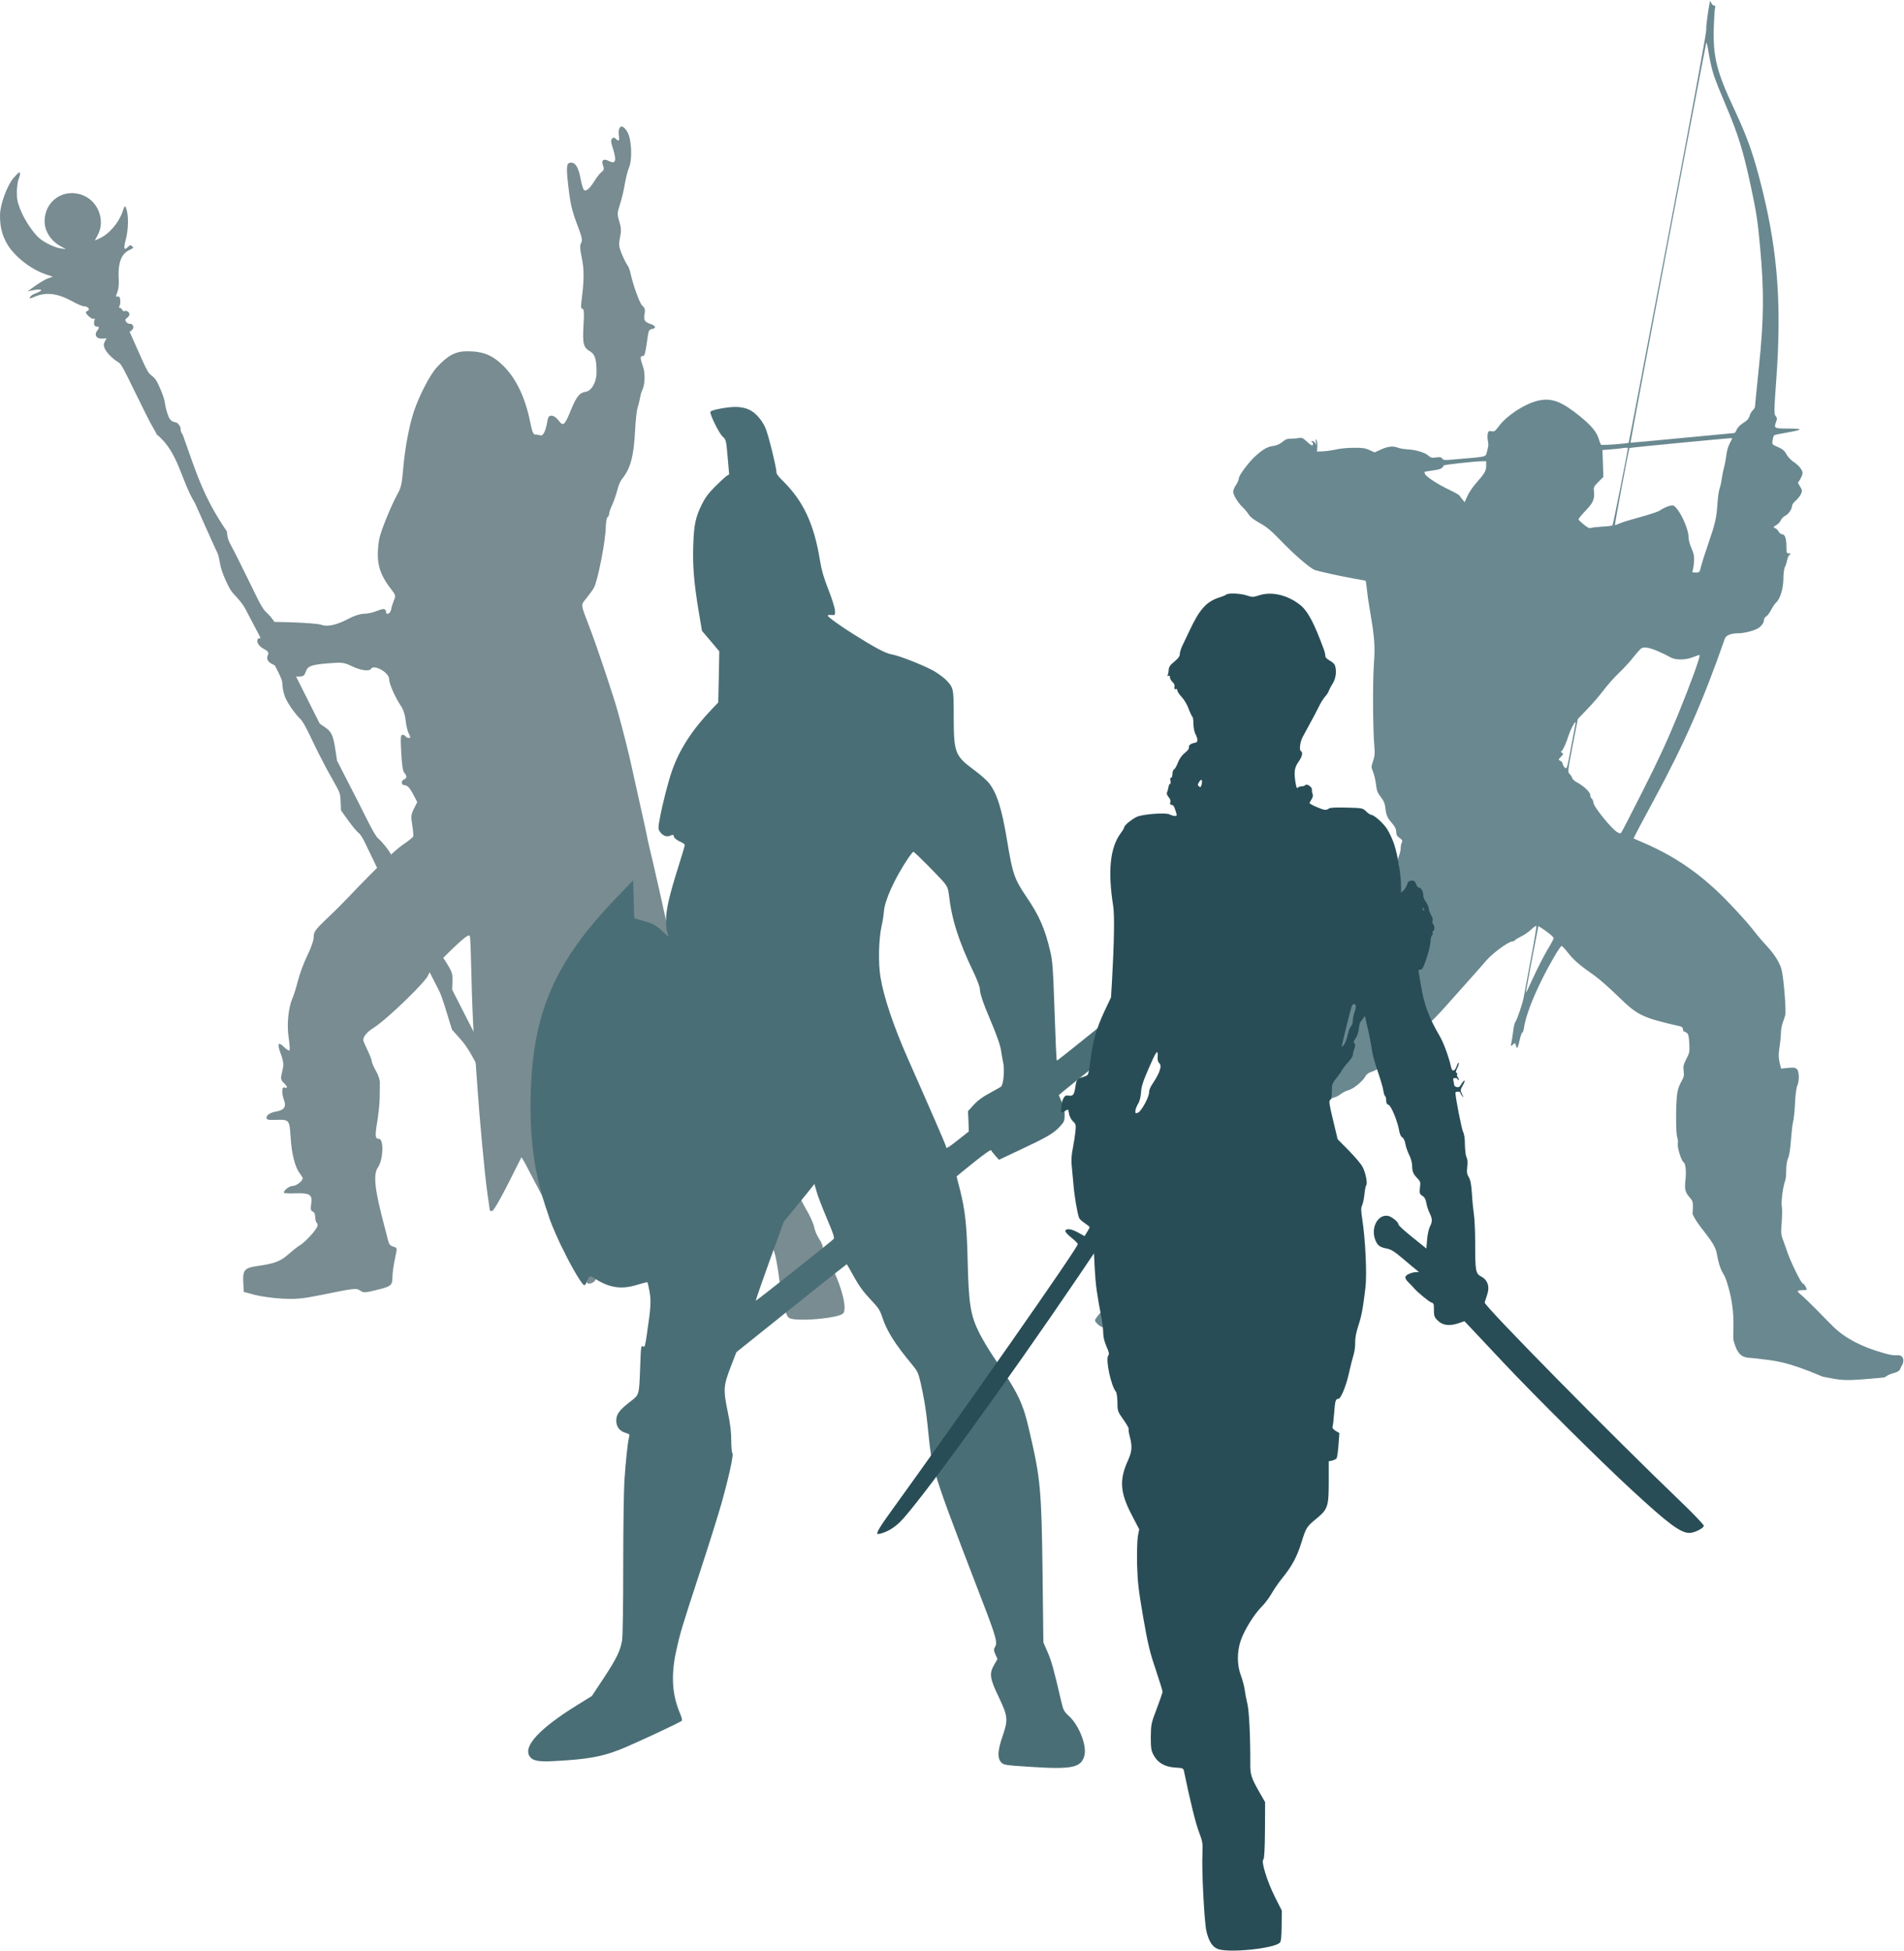 <?xml version="1.0" encoding="UTF-8" standalone="no"?>
<svg
   xmlns="http://www.w3.org/2000/svg"
   id="svg3804"
   preserveAspectRatio="xMidYMid meet"
   viewBox="0 0 1540.788 1578.078"
   version="1.0">
  <defs
     id="defs3808" />
  <g
     style="fill:#788c91;fill-opacity:1"
     transform="translate(2915.296,373.756)"
     id="g4593">
    <path
       style="fill:#788c91;fill-opacity:1;stroke-width:0.127"
       d="m -2414.238,-269.528 c -0.509,1.017 -0.509,3.688 -0.254,5.722 0.636,4.069 -0.127,4.705 -2.543,2.289 -1.145,-1.145 -1.907,-1.145 -2.925,-0.127 -1.145,1.144 -1.017,3.052 0.636,7.884 3.179,9.919 2.289,13.098 -3.179,10.3 -4.197,-2.289 -6.486,-0.763 -4.832,3.433 1.017,2.925 0.89,3.815 -1.145,5.468 -1.399,1.017 -3.942,4.196 -5.595,6.994 -4.069,6.485 -7.121,9.029 -8.647,7.503 -0.763,-0.763 -1.907,-4.705 -2.67,-8.774 -1.653,-9.029 -4.069,-13.352 -7.63,-13.352 -3.815,0 -4.197,2.67 -2.543,17.549 1.907,16.659 2.925,20.855 8.011,34.335 3.306,8.647 3.688,11.063 2.543,13.098 -1.145,1.78 -1.017,4.451 0.509,12.081 2.035,9.41 1.907,18.693 -0.254,35.098 -0.509,4.451 -0.382,6.104 0.763,6.104 1.272,0 1.526,3.179 0.89,13.48 -0.89,14.878 0,17.93 5.341,20.982 3.942,2.289 5.214,6.358 5.214,17.04 0,7.884 -4.069,15.006 -8.902,15.641 -4.832,0.763 -7.121,3.561 -11.572,14.115 -5.341,13.225 -6.485,14.115 -10.173,9.156 -1.653,-2.289 -4.069,-3.942 -5.723,-3.942 -2.162,0 -2.925,0.89 -3.561,5.087 -1.145,7.248 -3.434,11.699 -5.595,10.809 -0.89,-0.382 -2.798,-0.636 -3.942,-0.636 -1.78,0 -2.67,-2.162 -4.324,-10.555 -3.942,-19.456 -11.445,-35.225 -22,-45.398 -8.774,-8.52 -16.277,-11.445 -29.121,-11.445 -9.156,0 -15.642,3.433 -24.543,13.225 -5.468,5.977 -14.243,23.017 -18.439,35.734 -3.688,11.063 -7.248,30.011 -8.52,45.526 -1.017,12.717 -1.78,16.023 -4.959,21.618 -4.197,7.503 -11.699,25.56 -13.988,33.699 -0.89,3.052 -1.653,9.792 -1.653,14.751 0,10.173 3.052,18.058 10.809,27.977 3.561,4.578 3.815,5.087 2.289,8.902 -0.89,2.162 -2.035,5.468 -2.289,7.376 -0.636,3.688 -4.197,5.087 -4.197,1.653 0,-1.017 -0.89,-1.907 -1.907,-1.907 -1.145,0 -4.069,0.89 -6.613,1.907 -2.416,1.017 -6.613,1.907 -9.283,1.907 -2.798,0 -7.63,1.526 -11.572,3.561 -10.428,5.595 -17.93,7.248 -23.017,5.341 -4.197,-1.653 -44,-3.052 -48.45,-1.78 -2.798,0.89 -2.543,7.376 0.382,7.757 12.971,1.653 15.769,4.196 4.578,4.196 -3.815,0 -7.376,0.636 -7.757,1.272 -1.526,2.416 0.636,5.977 5.087,8.266 3.433,1.907 4.069,2.798 3.052,4.578 -1.653,3.306 -0.127,6.104 4.705,8.139 2.289,0.89 5.087,3.434 6.231,5.595 1.907,3.815 2.289,3.942 10.046,3.942 7.884,0 8.139,-0.127 9.537,-3.815 1.653,-4.832 4.324,-5.85 18.821,-6.994 10.936,-0.89 12.081,-0.636 18.694,2.416 7.121,3.433 13.988,4.324 15.387,2.035 2.416,-3.815 14.624,3.052 14.624,8.266 0,3.815 4.832,14.751 9.283,21.364 2.162,3.179 3.561,7.248 4.069,12.081 0.382,3.942 1.526,8.774 2.543,10.682 1.526,3.052 1.526,3.561 0,3.561 -1.017,0 -2.162,-0.636 -2.543,-1.272 -0.382,-0.763 -1.653,-1.272 -2.543,-1.272 -1.526,0 -1.653,2.416 -1.017,14.243 0.509,9.283 1.272,15.133 2.416,16.404 2.289,2.543 2.289,4.451 -0.127,5.468 -2.543,0.89 -2.416,4.578 0.127,4.578 2.543,0 4.451,2.035 7.757,8.393 l 2.798,5.341 -2.671,5.341 c -2.416,4.832 -2.543,6.231 -1.399,13.225 0.763,4.196 1.017,8.393 0.763,9.283 -0.254,0.763 -3.815,3.561 -7.757,6.231 -6.612,4.324 -23.78,20.855 -44.254,42.474 -4.324,4.578 -12.462,12.717 -18.185,18.058 -9.156,8.774 -10.3,10.428 -10.3,14.497 0,2.798 -2.035,8.647 -5.087,14.878 -2.798,5.723 -6.231,14.878 -7.63,20.474 -1.399,5.468 -3.433,12.081 -4.578,14.497 -3.306,7.884 -4.578,21.491 -2.925,31.792 0.763,5.214 1.017,9.665 0.636,10.173 -0.509,0.381 -2.416,-0.89 -4.451,-2.798 -4.832,-4.705 -5.723,-2.671 -2.543,5.722 1.653,4.069 2.289,8.139 1.907,10.301 -0.382,2.035 -1.145,5.087 -1.526,7.121 -0.509,2.543 0,4.069 1.908,5.85 3.052,2.798 3.561,4.832 0.763,3.815 -2.416,-1.017 -2.543,4.451 -0.382,10.555 1.78,4.96 0,7.63 -5.977,8.774 -5.214,0.89 -8.266,2.798 -8.266,5.087 0,1.653 1.399,1.907 6.74,1.78 11.699,-0.509 11.826,-0.254 12.717,13.734 0.763,13.352 3.561,24.543 7.376,29.375 1.272,1.653 2.416,3.561 2.416,4.069 0,2.289 -5.214,6.231 -8.011,6.231 -2.798,0 -7.248,3.433 -7.248,5.468 0,0.509 4.197,0.763 9.283,0.509 11.954,-0.382 13.988,1.144 12.844,8.647 -0.636,4.196 -0.254,5.468 1.272,6.104 1.272,0.509 2.035,2.289 2.035,4.578 0,2.035 0.509,4.069 1.272,4.578 0.636,0.381 0.763,1.653 0.382,2.925 -1.272,3.306 -9.283,12.081 -13.607,14.879 -2.162,1.272 -6.613,4.832 -9.792,7.63 -6.486,5.723 -11.318,7.503 -24.67,9.41 -10.936,1.526 -12.335,3.179 -11.827,13.48 l 0.382,7.503 8.902,2.416 c 4.96,1.272 14.879,2.67 22.254,3.052 11.191,0.509 16.15,0.127 30.52,-2.798 28.867,-5.85 29.121,-5.85 32.555,-3.688 2.671,1.78 3.815,1.78 11.572,-0.127 13.098,-3.052 14.37,-3.942 14.497,-10.046 0,-4.578 0.763,-9.665 3.179,-21.237 0.636,-2.798 0.254,-3.434 -2.543,-4.196 -2.416,-0.636 -3.433,-1.908 -4.324,-5.595 -0.636,-2.543 -1.78,-7.249 -2.671,-10.428 -8.011,-30.011 -9.41,-42.346 -5.341,-48.069 4.324,-6.231 4.832,-23.144 0.763,-23.144 -3.052,0 -3.306,-2.162 -1.272,-14.243 1.017,-6.485 1.907,-15.006 1.907,-18.821 0,-3.815 0.127,-9.029 0.127,-11.572 0.127,-2.925 -1.145,-6.867 -3.179,-10.3 -1.78,-3.179 -3.306,-6.485 -3.306,-7.503 0,-1.017 -1.399,-4.705 -3.052,-8.266 -1.653,-3.433 -3.306,-7.121 -3.688,-8.266 -0.89,-2.925 2.162,-6.994 8.011,-10.682 11.191,-6.994 44.508,-39.422 44.508,-43.237 0,-1.78 21.873,-23.907 29.248,-29.63 2.798,-2.162 3.942,-2.543 4.324,-1.272 0.381,0.89 0.89,15.641 1.272,32.809 0.382,17.167 1.272,39.422 2.035,49.595 0.636,10.173 1.907,27.341 2.671,38.15 1.78,26.705 5.977,71.595 8.139,87.109 1.017,6.994 1.907,13.098 1.907,13.607 0,0.636 0.763,1.017 1.78,1.017 1.653,0 9.156,-13.734 22.89,-41.583 2.162,-4.324 4.324,-7.884 4.832,-7.884 1.017,-0.127 17.04,30.138 17.676,33.445 1.272,6.485 9.156,5.468 20.601,-2.67 3.306,-2.289 6.613,-3.942 7.248,-3.561 0.763,0.509 1.272,7.249 1.272,15.133 0,7.884 0.382,17.93 0.763,22.254 0.763,6.74 1.272,7.884 3.306,7.503 1.272,-0.254 2.289,-0.636 2.162,-1.017 -0.127,-0.381 1.653,-3.561 4.069,-7.121 2.416,-3.688 8.011,-12.208 12.589,-19.075 12.335,-18.566 17.295,-28.867 25.56,-53.028 4.069,-11.826 7.884,-22.127 8.52,-22.763 1.399,-1.399 3.561,7.121 8.647,34.716 3.179,16.786 3.433,21.11 3.561,52.265 0.127,36.751 0.509,39.04 6.231,35.479 1.526,-1.017 5.087,-3.052 7.884,-4.451 7.503,-4.069 11.699,-9.283 12.589,-16.15 0.763,-5.341 -0.89,-33.19 -2.416,-40.566 -0.636,-3.052 -0.636,-3.052 1.272,-0.763 3.815,4.959 7.248,17.04 10.3,37.005 1.78,11.191 3.688,20.855 4.451,21.491 0.763,0.763 1.78,0.636 2.671,-0.254 1.144,-1.144 1.653,-6.867 1.653,-19.075 0,-15.514 -1.017,-24.924 -5.087,-47.306 l -0.763,-4.451 3.306,3.815 c 1.78,2.035 5.341,6.867 7.884,10.555 l 4.705,6.613 -2.162,4.578 c -1.145,2.416 -2.162,5.595 -2.162,6.867 0,3.688 4.324,3.179 7.503,-0.763 l 2.67,-3.306 8.52,7.884 c 10.173,9.283 11.063,10.682 10.682,16.404 -0.127,2.798 0.636,5.214 2.162,6.994 2.925,3.179 4.705,10.555 7.248,30.011 2.035,16.023 4.832,26.959 7.376,28.994 4.324,3.688 41.583,0.509 44.254,-3.688 3.306,-5.087 -2.543,-25.306 -12.208,-42.601 -2.416,-4.324 -4.451,-9.029 -4.451,-10.555 0,-1.399 -1.399,-4.578 -3.052,-6.994 -1.653,-2.543 -3.433,-6.613 -3.942,-9.283 -0.381,-2.671 -3.306,-9.156 -6.485,-14.497 -3.052,-5.341 -5.595,-10.428 -5.595,-11.445 0,-3.561 -8.52,-35.098 -10.046,-37.387 -0.509,-0.763 -1.907,-4.451 -3.179,-8.266 -1.272,-3.815 -3.306,-9.283 -4.578,-12.081 -1.145,-2.798 -2.671,-6.485 -3.179,-8.266 -1.272,-4.451 -9.029,-20.219 -12.081,-24.797 -1.399,-2.162 -2.543,-5.85 -2.543,-8.266 0,-4.705 -1.653,-7.757 -8.011,-15.26 -2.162,-2.416 -5.723,-8.393 -7.884,-13.352 -2.289,-4.96 -5.087,-9.665 -6.231,-10.682 -2.162,-1.78 -2.416,-1.399 -2.035,3.942 0.127,2.035 -0.127,3.561 -0.381,3.561 -1.399,0 -22.636,-28.358 -26.578,-35.225 -2.162,-4.069 -5.595,-9.665 -7.503,-12.462 -1.907,-2.798 -3.815,-6.867 -4.324,-9.156 -0.381,-2.162 -1.907,-6.104 -3.306,-8.774 -1.272,-2.671 -2.416,-6.104 -2.416,-7.757 0,-1.526 -1.145,-7.63 -2.416,-13.352 -1.399,-5.85 -3.688,-16.277 -5.214,-23.271 -1.526,-6.994 -4.451,-19.584 -6.358,-27.977 -2.035,-8.393 -3.942,-16.659 -4.324,-18.439 -0.509,-3.179 -5.341,-25.052 -9.029,-41.329 -1.145,-4.959 -2.925,-12.971 -3.942,-17.803 -2.162,-10.173 -6.613,-27.849 -11.191,-44.508 -3.306,-12.081 -17.168,-53.664 -23.017,-68.67 -7.503,-19.838 -7.248,-17.295 -2.289,-23.653 2.416,-3.052 5.087,-6.74 5.85,-8.139 3.179,-5.722 9.665,-38.786 9.665,-49.849 0.127,-3.561 0.763,-6.994 1.399,-7.376 0.763,-0.381 1.272,-1.653 1.272,-2.67 0,-1.017 1.145,-4.451 2.543,-7.376 1.399,-3.052 3.179,-8.393 4.069,-11.699 0.763,-3.433 2.416,-7.376 3.561,-8.774 7.248,-8.774 9.919,-18.948 10.936,-41.329 0.382,-6.613 1.145,-14.115 1.908,-16.532 0.763,-2.416 1.653,-6.231 2.035,-8.266 0.382,-2.162 1.017,-4.705 1.653,-5.722 2.289,-4.451 2.671,-13.734 0.763,-19.202 -2.416,-6.994 -2.543,-8.774 -0.254,-8.774 1.653,0 2.035,-1.653 4.197,-16.786 0.509,-3.561 1.272,-4.832 3.306,-5.087 3.688,-0.509 3.052,-2.67 -1.272,-4.069 -4.705,-1.526 -5.723,-3.179 -4.705,-8.266 0.509,-3.433 0.127,-4.832 -1.78,-6.358 -2.162,-1.78 -7.503,-16.404 -9.919,-27.468 -0.509,-2.162 -1.526,-4.705 -2.416,-5.722 -0.763,-1.017 -2.798,-4.959 -4.324,-8.647 -2.416,-5.977 -2.67,-7.63 -1.526,-13.352 1.145,-5.214 1.017,-7.884 -0.509,-12.971 -1.78,-5.722 -1.78,-6.867 0.509,-13.988 1.399,-4.196 3.179,-11.699 3.942,-16.532 0.89,-4.959 2.289,-10.682 3.306,-12.971 2.798,-6.231 2.289,-22.127 -0.89,-28.358 -2.798,-5.214 -5.723,-6.613 -6.994,-3.179 z"
       id="path3915-3" />
    <path
       id="path4562"
       d="m -2904.487,-229.609 c -5.021,5.919 -10.576,21.088 -10.787,29.323 -0.307,11.282 2.647,20.531 8.91,28.501 7.207,9.003 18.08,16.664 28.663,20.19 l 5.116,1.696 -3.622,1.225 c -1.932,0.666 -6.569,3.312 -10.172,5.886 l -6.632,4.697 4.638,-0.902 c 5.6,-1.136 8.342,-0.419 4.819,1.246 -1.258,0.657 -3.235,1.44 -4.368,1.945 -1.168,0.423 -2.525,1.512 -3.082,2.438 -0.817,1.43 -0.26,1.376 4.144,-0.488 8.969,-3.8 18.427,-2.583 30.262,3.972 3.984,2.2 8.183,4.013 9.415,3.949 2.742,-0.155 5.117,2.568 3.014,3.504 -0.89,0.396 -1.591,0.999 -1.608,1.395 -0.188,1.537 5.011,5.813 6.305,5.237 1.051,-0.468 1.123,-0.306 0.567,1.492 -0.87,2.617 0.057,4.917 1.927,4.763 2.023,-0.028 2.221,0.853 0.497,3.074 -2.982,3.751 -0.715,7.102 4.418,6.659 l 2.985,-0.263 -1.428,2.671 c -1.042,2.014 -1.058,3.282 0.022,5.708 1.476,3.316 6.406,8.293 10.732,10.826 2.392,1.455 3.571,3.45 13.806,24.479 6.094,12.6 12.539,25.334 14.348,28.308 1.692,2.93 3.123,5.491 3.033,5.725 17.787,14.286 19.693,37.35 31.078,55.653 l 8.643,19.412 c 4.754,10.677 9.12,20.266 9.705,21.362 0.504,1.132 1.306,4.458 1.767,7.451 0.515,3.551 2.118,8.458 4.603,14.039 3.358,7.324 4.654,9.364 8.747,13.551 2.69,2.776 5.83,6.999 7.072,9.354 1.242,2.354 5.221,9.984 8.875,16.886 22.629,43.424 20.9,39.541 21.381,45.627 0.218,3.101 1.29,7.47 2.335,9.815 2.197,4.934 8.271,13.569 12.039,17.028 1.898,1.869 4.4,6.182 9.288,16.508 3.619,7.693 8.975,18.198 11.756,23.357 2.862,5.122 6.561,11.907 8.325,14.998 2.745,5.077 3.123,6.363 3.325,12.476 l 0.256,6.67 5.894,8.231 c 3.248,4.466 6.892,8.949 8.313,9.964 1.646,1.302 3.536,4.241 6.137,9.867 2.143,4.377 7.436,15.395 11.748,24.426 6.526,13.57 8.129,17.606 9.166,22.765 1.903,9.717 5.036,15.882 10.919,21.694 4.669,4.609 5.443,5.912 14.687,24.281 5.347,10.703 10.667,21.128 11.837,23.321 2.088,3.819 3.286,7.163 8.502,24.321 l 2.667,8.601 6.153,6.855 c 6.756,7.556 10.14,13.415 25.038,43.611 6.607,13.534 7.715,16.239 8.554,21.39 2.221,14.13 2.464,14.894 6.585,20.232 2.132,2.83 5.263,6.379 6.981,7.844 2.177,1.841 4.291,5.067 6.731,9.893 2.007,3.855 6.643,12.743 10.297,19.645 6.147,11.413 6.796,12.869 7.257,17.606 0.452,4.063 1.713,7.766 6.287,18.038 5.546,12.456 5.951,13.148 10.592,17.478 3.877,3.701 5.74,6.361 9.619,13.55 3.177,6.048 5.22,9.112 6.128,9.193 2.517,0.43 5.699,-1.568 6.155,-3.807 0.215,-1.259 0.898,-2.338 1.617,-2.464 1.96,-0.388 0.663,-3.3 -3.061,-6.875 -2.924,-2.866 -4.696,-5.759 -9.738,-16.211 -3.331,-7.046 -8.362,-16.823 -11.036,-21.739 -8.109,-14.513 -11.612,-23.033 -11.912,-28.714 -0.283,-6.949 -2.174,-10.759 -8.407,-16.706 l -5.397,-5.157 -12.927,-26.421 -12.963,-26.502 0.653,-4.846 c 0.582,-4.136 0.338,-5.772 -1.544,-9.78 -2.638,-5.707 -7.667,-11.996 -12.353,-15.337 -3.571,-2.578 -2.428,-0.664 -20.718,-36.521 l -8.524,-16.751 0.275,-6.131 c 0.31,-6.922 -0.221,-8.333 -6.556,-18.209 -3.222,-5.059 -5.444,-7.656 -8.025,-9.317 -3.507,-2.218 -3.615,-2.461 -14.472,-24.667 -6.067,-12.321 -12.539,-25.334 -14.285,-28.821 -2.664,-5.113 -3.574,-7.81 -4.261,-12.835 -0.398,-3.506 -1.326,-7.551 -1.974,-9.006 -1.44,-3.235 -7.37,-10.675 -10.428,-13.19 -1.61,-1.222 -4.409,-5.984 -9.504,-16.121 -3.925,-7.944 -10.919,-21.694 -15.554,-30.582 l -8.308,-16.266 -1.381,-8.98 c -1.815,-11.695 -3.156,-14.489 -8.462,-18.136 l -4.155,-2.802 -13.538,-26.924 -13.502,-26.844 -0.849,-6.697 c -1.274,-9.609 -7.566,-22.218 -14.106,-28.416 -4.372,-4.159 -4.849,-5.013 -14.976,-25.8 -5.77,-11.872 -12.062,-24.48 -14.078,-28.138 -3.186,-5.85 -3.709,-7.459 -4.072,-12.628 -19.189,-28.305 -24.272,-46.063 -35.691,-78.162 -3.797,-5.48 0.47,-4.512 -4.449,-9.685 -3.048,-1.317 -5.01,-0.502 -7.063,-5.112 -1.224,-2.75 -2.45,-7.244 -2.802,-9.995 -0.331,-3.147 -1.83,-7.811 -3.991,-12.664 -2.8,-6.507 -3.916,-8.142 -6.632,-10.325 -3.22,-2.443 -3.805,-3.539 -10.755,-19.15 l -7.346,-16.5 1.806,-1.386 c 2.219,-1.763 0.994,-5.386 -1.711,-5.15 -0.917,0.117 -2.275,-0.538 -2.905,-1.517 -1.044,-1.474 -0.9,-2.022 0.699,-3.219 1.105,-0.783 1.958,-2.132 1.958,-3.004 -0.118,-1.789 -2.393,-3.199 -4.011,-2.479 -0.647,0.288 -1.456,-0.224 -1.816,-1.033 -0.396,-0.89 -1.278,-1.563 -1.871,-1.59 -0.917,0.117 -0.971,-0.44 -0.279,-1.717 0.521,-1.007 0.735,-3.138 0.491,-4.774 -0.325,-2.472 -0.703,-2.885 -2.141,-2.633 -1.519,0.289 -1.538,-0.188 -0.155,-3.614 0.772,-2.185 1.353,-6.321 1.127,-9.224 -0.872,-14.149 1.766,-21.72 8.767,-24.934 3.28,-1.557 3.451,-1.827 2.111,-2.878 -1.646,-1.302 -1.565,-1.338 -3.802,0.821 -2.74,2.771 -3.281,0.685 -1.523,-5.815 2.421,-8.928 2.566,-21.011 0.19,-26.349 -0.792,-1.779 -1.044,-1.474 -2.641,3.211 -3.23,9.288 -11.045,18.292 -18.729,21.713 l -3.802,1.693 2.29,-4.218 c 6.429,-11.682 0.71,-27.356 -11.789,-32.355 -15.575,-6.247 -31.317,4.542 -31.082,21.398 0.122,7.893 5.431,15.899 13.255,19.976 l 3.948,2.119 -3.47,-0.393 c -4.891,-0.536 -13.703,-4.657 -18.129,-8.501 -5.262,-4.635 -12.092,-14.969 -15.397,-23.48 -2.278,-5.77 -2.72,-8.287 -2.661,-14.031 0.051,-3.803 0.687,-8.253 1.27,-9.773 0.664,-1.556 1.229,-3.552 1.274,-4.541 0.187,-2.409 -1.08,-1.554 -5.383,3.366 z m 392.294,726.772 c 0.801,1.582 0.874,2.615 0.244,2.508 -0.512,-0.063 -1.889,-2.066 -2.817,-4.367 -1.395,-3.352 -1.45,-3.91 -0.244,-2.508 0.828,0.988 2.087,2.947 2.817,4.367 z"
       style="fill:#788c91;fill-opacity:1;stroke-width:0.089" />
  </g>
  <g
     id="g4247-1"
     stroke="none"
     fill="#000000"
     transform="matrix(0.091,0,0,-0.091,844.144,1141.132)"
     style="fill:#6a8890;fill-opacity:1">
    <path
       id="path4231-3"
       d="m 5930,12530 c -19,-100 -36,-224 -33,-255 2,-25 -129,-738 -342,-1854 -190,-998 -346,-1815 -348,-1817 -8,-8 -240,-25 -246,-18 -4,5 -13,28 -20,51 -17,60 -64,118 -166,201 -159,129 -246,164 -359,143 -120,-22 -293,-133 -368,-236 -28,-38 -37,-44 -60,-39 -23,5 -28,1 -34,-20 -3,-15 -3,-41 0,-59 8,-43 8,-45 -6,-98 -14,-54 7,-48 -252,-70 -126,-12 -139,-11 -147,4 -8,13 -19,15 -55,10 -37,-5 -49,-2 -68,16 -28,27 -114,53 -186,56 -30,2 -68,8 -83,14 -45,18 -90,13 -152,-15 l -57,-26 -47,21 c -37,17 -64,21 -141,20 -52,0 -120,-7 -150,-14 -30,-7 -82,-15 -115,-17 l -60,-3 3,42 c 2,23 -1,50 -7,60 -8,14 -10,11 -6,-17 5,-29 4,-31 -4,-12 -6,12 -18,22 -28,21 -11,0 -13,-3 -5,-6 14,-5 17,-33 3,-33 -5,0 -27,16 -48,36 -31,29 -43,35 -66,30 -16,-3 -49,-6 -73,-6 -33,0 -51,-7 -76,-29 -20,-17 -50,-31 -77,-35 -55,-8 -85,-24 -149,-78 -63,-53 -162,-182 -162,-212 0,-12 -11,-38 -25,-58 -14,-20 -25,-48 -25,-61 0,-27 46,-102 85,-137 15,-14 38,-41 51,-61 15,-25 48,-50 100,-79 59,-32 101,-67 183,-152 122,-127 263,-249 306,-265 39,-14 244,-59 360,-79 49,-8 91,-16 93,-18 2,-2 7,-39 12,-82 4,-44 17,-133 29,-199 39,-230 44,-299 32,-465 -11,-160 -9,-570 4,-719 6,-68 4,-93 -11,-137 -17,-50 -17,-54 0,-96 10,-24 21,-73 26,-111 6,-55 14,-76 42,-112 27,-34 37,-58 42,-101 7,-64 16,-84 63,-138 23,-27 33,-50 33,-72 0,-25 7,-38 30,-54 24,-17 28,-25 20,-40 -6,-10 -10,-32 -10,-49 0,-17 -7,-49 -16,-71 -13,-33 -14,-46 -5,-66 9,-21 7,-30 -14,-62 -14,-21 -32,-61 -40,-90 -15,-49 -24,-58 -193,-199 -230,-192 -300,-260 -373,-355 -82,-110 -134,-224 -175,-386 -18,-75 -34,-142 -34,-149 0,-14 -29,-77 -73,-158 -28,-52 -39,-63 -90,-88 -35,-16 -62,-37 -69,-52 -8,-17 -22,-27 -47,-31 -51,-9 -85,-29 -106,-60 -10,-15 -44,-56 -76,-90 -33,-35 -59,-68 -59,-73 0,-16 -100,-161 -111,-161 -19,0 -108,-92 -157,-163 -67,-98 -113,-193 -187,-383 -77,-201 -100,-241 -177,-305 -34,-29 -70,-61 -79,-73 -26,-33 -65,-115 -85,-179 -20,-63 -101,-170 -259,-341 -49,-53 -106,-124 -126,-157 -20,-33 -45,-70 -56,-82 -35,-38 -47,-70 -51,-132 -6,-114 -4,-135 17,-170 17,-29 18,-35 5,-35 -17,0 -27,-9 -62,-54 -28,-36 -28,-38 4,-69 76,-76 344,-78 589,-5 701.964,972.202 549.167,693.214 761,1183 405,401 504,516 489,565 -8,25 42,87 108,136 26,19 52,45 57,58 5,14 18,27 29,31 12,3 25,14 31,24 5,10 22,21 38,24 16,3 42,17 58,30 16,13 47,29 70,35 46,13 127,80 149,122 9,18 29,33 52,40 65,22 105,52 258,190 225,203 317,293 433,425 59,66 147,165 197,221 49,55 113,127 141,160 53,61 194,164 225,164 10,0 21,5 24,10 4,6 30,22 58,36 29,14 69,42 89,62 21,20 40,33 44,30 3,-4 -19,-138 -50,-300 -30,-161 -58,-311 -62,-333 -9,-53 -60,-204 -75,-221 -6,-8 -15,-44 -19,-81 -5,-38 -12,-84 -16,-103 -7,-35 -7,-35 13,-17 20,17 21,17 28,-10 8,-35 18,-20 35,60 7,31 17,57 21,57 5,0 11,17 14,37 16,106 73,258 162,437 72,145 161,296 174,296 5,0 32,-29 60,-65 52,-65 104,-109 234,-200 39,-27 132,-109 207,-182 175,-171 214,-190 551,-267 18,-4 27,-13 27,-26 0,-11 4,-20 8,-20 5,0 16,-6 26,-13 14,-10 19,-31 22,-94 4,-74 2,-84 -26,-138 -26,-50 -29,-64 -24,-106 6,-42 2,-55 -24,-101 -21,-38 -31,-73 -36,-123 -11,-109 -9,-337 3,-367 6,-16 8,-41 5,-56 -6,-32 31,-153 51,-164 18,-11 26,-81 17,-159 -9,-81 -3,-109 37,-154 28,-32 30,-41 29,-98 -1,-34 -3,-54 -5,-44 48.753,-121.876 197.103,-241.053 217.133,-354.596 30.834,-174.783 58.839,-163.484 83.87,-237.258 90.88,-267.853 58.24,-453.228 63.715,-529.15 44.818,-181.7 107.882,-157.479 197.428,-168.381 179.639,-21.869 269.34,-23.82 598.269,-163.109 C 7109.985,269.629 7082.416,255.807 7482,294 c 39.555,28 55.568,31.087 98.873,44.228 46.136,14 39.856,38.712 53.856,58.712 25.053,34.943 23.23,99.413 -39.772,94.487 C 7549.071,487.838 7503.611,502.735 7460,515 c -188,54 -331,130 -435,232 -22,22 -85,85 -140,142 -55,56 -117,116 -137,133 -21,16 -38,34 -38,39 0,5 18,9 40,9 22,0 40,2 40,5 0,15 -25,55 -35,55 -13,0 -100,175 -134,270 -12,36 -32,89 -42,119 -18,47 -19,65 -11,155 4,55 5,119 1,141 -8,40 10,175 29,226 6,14 10,57 10,95 0,45 6,83 17,109 11,26 20,82 25,160 5,66 13,138 19,160 6,22 14,96 17,165 3,73 12,138 20,157 20,44 18,127 -3,148 -14,14 -28,16 -79,11 l -62,-6 -13,55 c -10,44 -10,73 -1,133 7,42 12,100 13,127 0,28 7,68 15,90 9,22 19,55 24,73 8,34 -12,299 -30,387 -14,68 -59,142 -133,223 -35,37 -84,94 -109,127 -71,94 -255,291 -359,386 -200,182 -405,313 -659,419 -30,13 -57,25 -59,26 -2,2 81,159 184,349 263,485 438,883 627,1427 11,31 55,48 123,48 45,0 129,21 165,40 34,18 59,51 60,77 0,12 9,27 20,33 11,6 31,32 44,58 13,26 33,55 45,66 35,32 63,122 64,211 0,45 6,91 14,105 7,14 16,41 19,60 3,19 13,41 22,48 14,11 13,12 -6,12 -20,0 -22,5 -22,59 0,73 -13,111 -38,111 -10,0 -25,11 -32,25 -7,13 -22,27 -33,31 -17,5 -16,8 12,25 17,10 36,30 41,44 5,13 23,31 39,40 31,15 61,60 61,90 0,9 15,29 34,45 18,17 39,43 46,60 11,26 10,34 -8,63 l -20,34 20,32 c 11,18 21,43 21,57 0,28 -37,71 -91,106 -18,13 -42,40 -53,61 -16,30 -33,44 -74,62 -54,24 -54,24 -48,62 3,21 10,41 15,44 5,3 55,14 111,23 147,26 151,35 15,36 -130,0 -132,1 -108,66 8,21 7,31 -6,45 -15,17 -15,41 6,331 47,648 13,1118 -120,1663 -78,317 -131,470 -250,725 -162,345 -194,472 -186,743 3,84 8,161 12,170 4,11 1,17 -8,17 -8,0 -20,10 -26,23 -6,12 -11,20 -12,17 z m 38,-670 c 16,-47 62,-161 102,-255 109,-255 154,-399 221,-710 52,-244 63,-314 84,-545 37,-399 35,-642 -10,-1076 -19,-186 -35,-344 -35,-351 0,-7 -8,-20 -19,-30 -10,-10 -22,-29 -26,-43 -10,-34 -23,-48 -69,-77 -21,-14 -43,-38 -49,-54 -6,-16 -16,-29 -22,-29 -5,-1 -215,-20 -465,-44 -250,-24 -456,-43 -457,-42 -3,3 667,3536 674,3556 3,8 14,-37 23,-100 10,-63 31,-153 48,-200 z m 138,-3261 c -13,-24 -27,-71 -30,-104 -4,-33 -13,-82 -21,-110 -7,-27 -16,-72 -20,-100 -3,-27 -12,-68 -20,-90 -7,-22 -16,-85 -19,-140 -8,-121 -19,-168 -83,-355 -28,-80 -56,-169 -63,-197 -12,-52 -13,-53 -47,-53 -30,0 -34,3 -27,18 4,9 10,44 12,77 3,49 -1,72 -22,119 -14,32 -26,75 -26,96 0,81 -79,250 -132,284 -17,10 -76,-10 -128,-45 -14,-9 -95,-36 -180,-59 -85,-23 -168,-49 -183,-57 -16,-8 -30,-13 -32,-11 -4,4 123,679 129,685 4,4 908,91 914,88 1,-1 -9,-22 -22,-46 z m -906,-42 c 0,-24 -131,-682 -137,-687 -4,-5 -46,-10 -93,-12 -47,-3 -92,-8 -101,-12 -11,-5 -30,5 -60,30 -24,20 -46,40 -48,46 -1,5 26,40 62,77 69,71 83,105 75,177 -4,31 1,41 40,80 l 44,44 -4,119 -4,120 75,6 c 42,3 83,8 91,9 21,5 60,7 60,3 z M 3940,8399 c 0,-45 -13,-68 -93,-158 -27,-31 -61,-81 -74,-111 l -25,-55 -19,24 c -11,13 -23,29 -27,36 -4,6 -47,30 -95,53 -98,46 -202,115 -212,139 -3,9 -4,17 -3,18 2,1 36,7 77,13 65,9 83,18 93,44 3,6 257,35 336,37 l 42,1 z M 5473,6748 c 37,-16 84,-39 104,-51 48,-28 139,-26 208,3 26,11 50,18 52,16 10,-10 -75,-244 -194,-536 -92,-224 -174,-402 -310,-670 -101,-201 -188,-369 -193,-374 -18,-18 -68,24 -153,127 -59,73 -90,119 -93,139 -2,18 -9,35 -16,39 -7,4 -12,19 -13,32 0,26 -60,81 -122,114 -18,9 -36,26 -39,37 -4,12 -14,28 -24,37 -16,16 -14,30 29,252 l 46,235 85,89 c 47,48 112,124 145,168 33,44 93,112 133,150 41,39 97,99 125,135 28,36 60,72 71,82 26,21 70,14 159,-24 z m -743,-665 c -4,-21 -22,-116 -40,-211 -31,-168 -33,-172 -51,-156 -11,9 -19,25 -19,34 0,9 -9,21 -20,26 -20,9 -20,10 5,36 23,25 24,28 7,37 -9,6 -12,11 -6,11 12,0 45,70 68,145 15,46 50,115 60,115 2,0 0,-17 -4,-37 z M 4506,4236 c 19,-15 34,-32 34,-38 0,-5 -26,-54 -59,-108 -32,-55 -87,-163 -122,-239 -35,-77 -64,-139 -66,-138 -1,2 23,136 54,298 l 57,296 33,-21 c 19,-12 50,-34 69,-50 z"
       style="fill:#6a8890;fill-opacity:1" />
  </g>
  <g
     id="g4429-5"
     stroke="none"
     fill="#000000"
     transform="matrix(-0.094,0,0,-0.094,1277.021,1496.552)"
     style="fill:#4a6e75;fill-opacity:1">
    <path
       id="path4427-7"
       d="m 7159,12404 c -61,-18 -124,-82 -161,-161 -25,-52 -97,-344 -98,-393 0,-9 -23,-38 -51,-65 -180,-176 -273,-375 -324,-695 -12,-75 -32,-144 -72,-245 -30,-76 -55,-157 -56,-180 -2,-39 -1,-40 31,-37 17,1 32,-1 32,-5 0,-11 -109,-90 -220,-159 -187,-118 -280,-167 -330,-175 -64,-10 -289,-99 -369,-146 -35,-21 -80,-54 -99,-73 -66,-68 -67,-72 -67,-320 -1,-309 -10,-334 -178,-458 -51,-38 -107,-87 -125,-110 -69,-87 -111,-219 -157,-498 -47,-285 -62,-328 -166,-482 -111,-162 -161,-277 -207,-477 -17,-73 -23,-152 -32,-420 -12,-353 -19,-508 -23,-512 -2,-1 -52,38 -112,86 -1168,939 -2417,1927 -2449,1938 -99,35 -180,-62 -134,-162 7,-16 205,-181 477,-398 1544,-1231 2201,-1757 2201,-1761 0,-2 -11,-28 -25,-58 -17,-37 -25,-70 -25,-111 0,-54 3,-60 42,-103 52,-57 113,-92 341,-199 l 182,-86 31,34 c 17,19 33,40 36,47 3,9 56,-28 151,-104 81,-65 147,-119 147,-120 0,0 -13,-54 -30,-118 -44,-176 -58,-306 -65,-603 -9,-379 -24,-475 -102,-630 -25,-49 -77,-137 -116,-195 -224,-330 -257,-397 -317,-660 -92,-394 -101,-495 -110,-1205 l -7,-600 -35,-80 c -33,-73 -55,-151 -117,-420 -20,-85 -24,-93 -71,-136 -85,-79 -153,-254 -130,-339 28,-102 105,-119 460,-96 232,15 235,16 258,41 32,38 29,98 -14,224 -49,143 -46,170 35,340 76,157 81,199 37,275 l -28,48 18,40 c 14,32 15,43 6,59 -27,42 -16,82 117,427 277,720 339,887 394,1072 33,110 42,163 67,415 13,130 32,246 61,370 18,79 27,97 71,150 148,177 220,292 258,410 20,61 33,81 104,155 59,63 97,115 140,193 32,59 60,107 62,107 2,0 217,-170 477,-378 l 473,-379 48,-124 c 63,-164 66,-197 27,-385 -23,-109 -31,-178 -31,-250 0,-55 -4,-104 -10,-110 -12,-12 32,-212 96,-439 25,-88 107,-351 184,-585 162,-495 171,-527 205,-683 45,-208 34,-375 -35,-535 -13,-31 -19,-57 -14,-61 18,-17 421,-204 530,-247 163,-64 284,-85 565,-100 139,-8 189,2 215,41 57,87 -87,241 -410,441 l -126,78 -100,151 c -113,172 -145,238 -160,327 -6,38 -10,298 -10,643 0,319 -5,648 -10,730 -12,174 -28,327 -39,371 -8,30 -7,32 30,43 51,15 79,53 79,105 0,54 -26,90 -116,160 -84,65 -80,52 -90,301 -6,181 -8,192 -27,176 -11,-9 -17,11 -30,102 -35,237 -38,287 -24,370 8,43 16,79 19,82 2,2 39,-7 81,-20 136,-44 242,-30 362,46 47,30 49,30 62,12 8,-10 16,-28 20,-40 3,-13 11,-23 19,-23 15,0 91,125 158,258 228,455 315,849 303,1366 -16,721 -205,1157 -743,1715 l -139,144 -5,-163 -5,-163 -68,-19 c -92,-25 -123,-42 -179,-96 -51,-49 -54,-50 -37,-5 6,15 11,64 10,108 0,91 -29,214 -110,470 -28,88 -51,166 -51,173 0,7 20,21 44,31 26,12 45,27 49,40 5,19 8,20 31,10 32,-15 67,-1 91,35 15,22 15,31 0,113 -23,124 -71,312 -104,407 -64,185 -174,355 -342,531 l -57,60 -5,220 -4,220 74,88 75,88 29,172 c 40,240 52,387 46,567 -6,175 -19,238 -74,350 -27,55 -57,96 -112,151 -42,42 -87,83 -99,92 l -24,15 13,149 c 13,147 13,148 45,178 29,28 104,178 104,209 0,9 -29,19 -87,30 -106,19 -163,19 -224,0 z M 5768,8533 c 115,-172 201,-360 208,-458 2,-28 10,-82 19,-120 26,-115 31,-324 10,-446 -28,-171 -111,-416 -233,-694 -22,-49 -65,-146 -95,-215 -30,-69 -96,-218 -146,-333 -50,-114 -91,-212 -91,-218 0,-17 -15,-8 -108,65 l -87,69 3,88 4,87 -44,48 c -45,49 -80,74 -175,125 -32,17 -61,34 -66,38 -21,20 -32,148 -17,212 6,30 14,70 16,89 4,45 39,145 99,285 58,136 85,218 85,256 0,16 24,80 54,142 128,266 188,454 212,665 5,47 14,72 36,100 37,47 260,272 270,272 4,0 25,-26 46,-57 z m 960,-2993 110,-134 123,-339 c 67,-186 120,-339 118,-341 -4,-3 -642,503 -670,531 -10,10 3,49 59,180 39,92 79,196 88,231 l 18,63 22,-28 c 12,-15 71,-89 132,-163 z"
       style="fill:#4a6e75;fill-opacity:1" />
  </g>
  <g
     transform="matrix(0.1,0,0,-0.1,495.765,1632.177)"
     fill="#000000"
     stroke="none"
     id="g3802-6"
     style="fill:#294d56;fill-opacity:1">
    <path
       d="m 4965,11511 c -6,-5 -28,-14 -50,-21 -107,-33 -163,-93 -244,-265 -24,-49 -51,-108 -62,-130 -10,-22 -19,-50 -19,-62 0,-23 -11,-36 -63,-80 -16,-13 -27,-33 -27,-47 0,-13 -3,-32 -7,-42 -4,-12 -3,-15 5,-10 8,5 12,0 12,-12 0,-10 9,-27 21,-38 13,-11 19,-27 16,-40 -3,-16 0,-21 10,-17 7,3 13,-2 13,-11 0,-10 16,-33 35,-53 19,-20 45,-63 56,-95 12,-32 26,-61 30,-64 5,-3 9,-29 9,-57 0,-29 7,-64 14,-79 26,-49 24,-73 -4,-76 -32,-5 -52,-22 -46,-38 3,-7 -12,-27 -33,-43 -24,-19 -45,-48 -56,-78 -10,-26 -24,-52 -32,-56 -7,-4 -13,-21 -13,-37 0,-17 -5,-30 -11,-30 -7,0 -9,-10 -5,-25 4,-14 2,-25 -3,-25 -5,0 -11,-12 -13,-27 -3,-16 -8,-35 -12,-43 -4,-9 2,-24 13,-37 12,-13 18,-29 14,-42 -4,-14 -1,-21 10,-21 15,0 22,-12 37,-62 7,-23 6,-28 -10,-28 -10,0 -29,6 -43,13 -27,14 -175,6 -250,-14 -37,-10 -117,-72 -117,-90 0,-5 -13,-28 -30,-50 -85,-118 -104,-305 -59,-589 11,-74 8,-287 -10,-606 l -8,-131 -56,-119 c -59,-127 -89,-228 -107,-364 -20,-157 -16,-145 -63,-161 -50,-16 -53,-20 -62,-78 -10,-67 -19,-78 -54,-73 -25,3 -32,-1 -45,-26 -15,-29 -23,-112 -11,-112 3,0 16,7 29,15 23,15 23,15 29,-23 4,-22 17,-48 32,-62 24,-22 25,-29 20,-84 -4,-34 -13,-94 -21,-134 -10,-46 -13,-95 -10,-130 3,-32 10,-104 15,-162 8,-98 31,-233 46,-272 4,-9 24,-28 46,-42 21,-15 39,-29 39,-32 0,-4 -9,-22 -21,-40 l -20,-33 -54,30 c -54,30 -95,35 -102,12 -2,-6 20,-31 49,-54 29,-23 53,-47 52,-53 -3,-34 -904,-1321 -1536,-2196 -42,-58 -79,-116 -83,-129 -7,-22 -5,-23 21,-17 55,14 110,46 160,95 145,142 850,1112 1445,1989 l 124,184 7,-134 c 7,-123 15,-186 54,-389 8,-42 14,-97 14,-124 0,-30 10,-69 26,-106 21,-46 24,-62 15,-73 -24,-29 21,-245 62,-294 6,-8 11,-46 12,-86 0,-69 2,-74 48,-139 26,-37 46,-71 43,-75 -3,-5 1,-33 9,-63 21,-79 18,-119 -14,-191 -73,-159 -65,-262 31,-445 l 59,-113 -11,-58 c -5,-32 -8,-132 -6,-227 4,-143 12,-210 49,-425 37,-212 53,-283 101,-423 31,-92 56,-174 56,-182 0,-7 -21,-69 -47,-137 -45,-118 -47,-128 -48,-228 0,-91 3,-111 23,-148 33,-62 91,-95 174,-100 66,-4 67,-5 73,-36 47,-228 93,-417 120,-486 29,-77 32,-93 28,-170 -7,-140 15,-557 32,-632 20,-84 50,-129 95,-145 93,-32 453,5 499,52 10,10 14,46 15,137 l 1,123 -58,115 c -61,123 -111,285 -91,298 7,5 12,82 13,236 l 1,228 -44,77 c -68,119 -77,146 -76,236 1,210 -9,424 -23,480 -8,33 -18,85 -22,115 -4,30 -18,83 -31,117 -32,85 -32,192 -1,283 29,84 108,212 168,272 26,26 62,73 80,105 18,32 56,88 85,124 83,102 122,175 160,298 37,117 39,121 128,194 83,69 91,96 91,289 v 168 l 27,5 c 15,4 31,12 36,18 5,7 12,55 16,109 l 7,96 -31,18 c -20,13 -28,24 -24,34 3,8 9,59 13,112 7,97 12,113 34,113 20,0 64,107 86,210 12,55 29,121 37,146 8,26 14,71 13,100 -1,35 8,81 24,131 27,80 38,138 59,312 13,108 0,389 -26,556 -10,67 -11,90 -1,110 7,14 15,54 19,90 3,35 10,68 14,72 13,13 -4,100 -28,147 -11,23 -62,83 -112,134 l -91,92 -37,155 c -31,127 -35,156 -24,163 10,5 14,28 14,69 0,54 4,65 33,102 19,23 40,52 47,66 7,14 30,44 51,67 22,24 39,50 39,60 0,9 5,32 12,50 9,25 9,36 1,44 -9,9 -6,19 9,39 11,15 23,50 26,76 3,26 9,53 14,59 5,5 15,19 23,30 13,20 13,19 18,-5 3,-14 14,-65 26,-115 11,-49 22,-113 26,-142 3,-29 24,-105 47,-170 22,-65 43,-135 45,-156 3,-20 9,-40 14,-43 5,-3 9,-19 9,-36 0,-21 6,-31 19,-35 21,-5 75,-138 87,-214 4,-23 14,-44 24,-49 11,-6 21,-27 25,-52 4,-24 18,-64 31,-90 14,-27 24,-65 24,-88 0,-47 10,-69 45,-104 21,-21 24,-30 18,-73 -5,-45 -3,-51 20,-66 18,-11 27,-29 32,-59 4,-24 16,-60 26,-80 23,-46 24,-70 2,-111 -9,-18 -19,-64 -22,-104 l -6,-72 -112,90 c -62,50 -113,96 -113,103 0,20 -54,65 -85,71 -84,15 -143,-99 -102,-198 18,-43 36,-55 89,-66 36,-6 65,-24 133,-82 48,-41 97,-82 109,-91 l 21,-18 h -21 c -34,0 -82,-20 -88,-37 -4,-10 5,-28 26,-48 18,-18 38,-38 43,-45 29,-34 123,-111 141,-116 18,-5 21,-13 20,-60 0,-48 3,-58 30,-85 40,-40 93,-47 165,-24 l 52,18 56,-59 c 31,-33 151,-160 267,-284 248,-263 786,-798 1029,-1021 300,-277 397,-349 469,-349 40,0 116,38 116,58 0,9 -82,95 -182,191 -547,524 -1596,1588 -1591,1615 1,6 10,33 19,60 24,67 6,122 -47,150 -46,25 -49,43 -49,275 0,91 -5,193 -10,226 -5,32 -13,107 -16,165 -5,77 -12,113 -25,137 -16,25 -18,42 -13,85 4,36 2,63 -6,78 -7,13 -12,57 -13,99 0,47 -5,87 -15,106 -12,23 -62,280 -62,317 0,4 9,8 20,8 11,0 20,-4 20,-8 0,-5 7,-17 15,-28 13,-16 13,-13 -1,15 -15,32 -15,36 6,72 12,22 18,39 13,39 -4,0 -15,-13 -25,-29 -12,-22 -21,-28 -37,-24 -12,3 -21,10 -21,17 0,6 -3,21 -6,34 -5,18 -2,22 15,22 11,0 21,-5 21,-12 0,-6 3,-8 6,-5 4,4 1,13 -5,21 -7,8 -10,19 -7,25 3,5 1,11 -5,13 -8,3 -6,14 5,37 10,18 15,38 13,44 -2,7 -9,-5 -16,-25 -15,-45 -38,-50 -46,-10 -19,85 -59,195 -94,255 -85,144 -127,260 -151,412 -6,39 -13,82 -16,97 -5,21 -2,26 13,25 14,-2 24,17 50,93 17,52 32,114 32,137 1,23 6,45 12,48 6,4 8,13 5,21 -3,8 -1,14 4,14 13,0 13,47 0,55 -6,4 -8,16 -5,26 4,12 -1,31 -11,46 -9,15 -19,40 -20,56 -2,16 -13,40 -24,54 -11,14 -20,37 -20,50 0,32 -17,63 -34,63 -8,0 -19,13 -24,29 -9,24 -16,30 -38,28 -21,-2 -29,-9 -35,-31 -5,-16 -17,-37 -28,-48 l -21,-19 v 57 c 0,86 -28,254 -56,336 -13,40 -40,97 -59,126 -33,49 -105,112 -128,112 -6,0 -24,12 -40,28 -27,26 -32,27 -159,30 -84,2 -134,0 -141,-7 -6,-6 -20,-11 -32,-11 -22,0 -125,45 -125,55 0,3 7,17 16,30 10,15 13,32 9,42 -5,10 -7,25 -6,35 3,21 -39,52 -53,38 -6,-6 -20,-10 -32,-10 -13,0 -26,-6 -31,-12 -5,-8 -11,6 -16,37 -15,89 -10,126 23,173 31,44 38,76 19,88 -14,8 -6,73 14,111 8,15 35,66 61,113 26,47 56,103 66,125 23,47 39,72 62,99 10,11 21,29 24,40 4,11 18,37 31,58 25,37 33,100 19,144 -3,12 -22,30 -41,40 -19,10 -36,25 -37,34 -2,21 -4,33 -10,50 -82,225 -134,322 -200,372 -103,78 -228,106 -327,73 -47,-15 -55,-16 -98,-1 -50,17 -153,22 -168,7 z M 4766,9974 c -6,-21 -10,-24 -21,-14 -12,10 -12,15 2,37 19,29 28,16 19,-23 z M 6568,8955 c -3,-3 -9,2 -12,12 -6,14 -5,15 5,6 7,-7 10,-15 7,-18 z m -555,-768 c 3,-7 -1,-31 -9,-52 -8,-22 -14,-54 -14,-71 0,-17 -7,-37 -14,-44 -8,-6 -20,-37 -27,-68 -6,-31 -20,-68 -30,-81 -11,-13 -19,-21 -19,-18 0,14 72,305 80,325 11,25 25,29 33,9 z M 4411,7798 c 1,-7 0,-25 -1,-39 0,-14 5,-31 13,-38 25,-20 5,-80 -55,-169 -16,-23 -28,-53 -27,-65 4,-33 -60,-153 -88,-166 -20,-9 -23,-8 -23,12 0,12 10,38 21,57 14,22 22,55 25,93 2,46 16,90 61,193 54,124 71,153 74,122 z"
       id="path3800-7"
       style="fill:#294d56;fill-opacity:1" />
  </g>
</svg>
